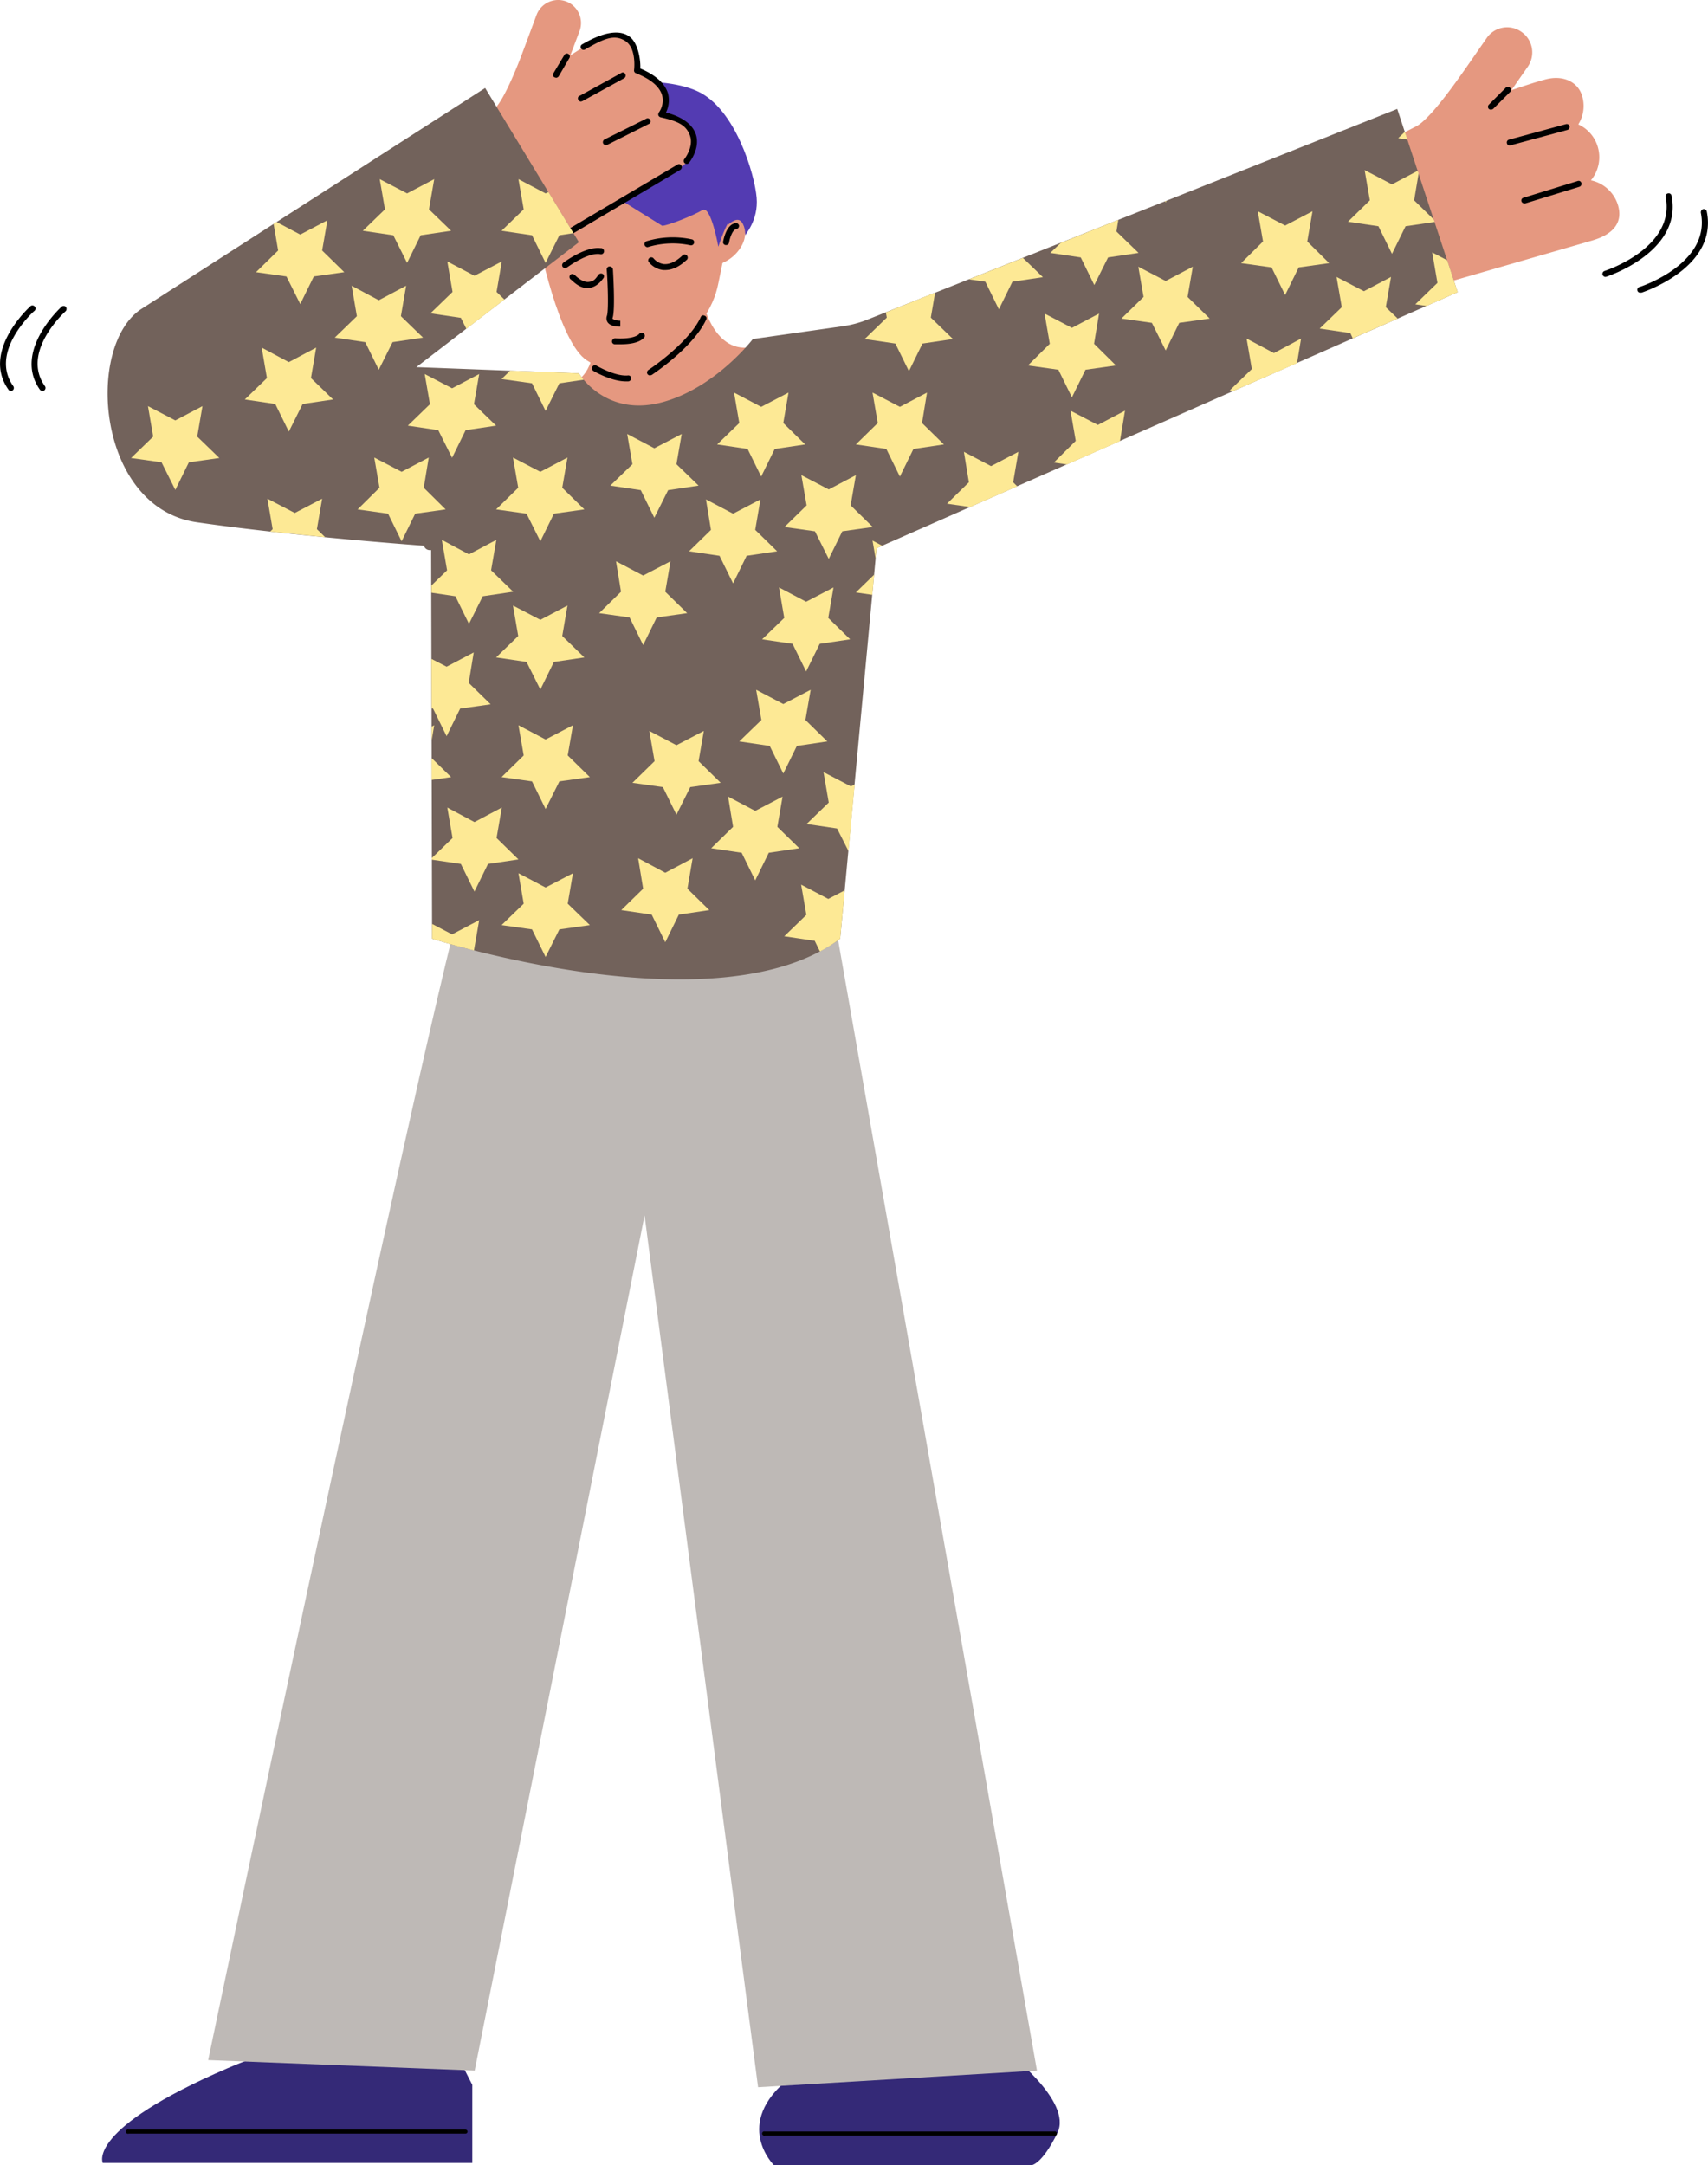 <svg xmlns="http://www.w3.org/2000/svg" width="717.8" height="910" viewBox="0.034 0.014 717.757 909.986" style=""><g><title>event53_341952502</title><g data-name="Layer 2"><path d="M422.4 861.7s28.6 21.2 22 34.7-11 13.6-11 13.6H325.3s-17.7-17.4 6.6-36.7 33.1-23.2 33.1-23.2z" fill="#342977"></path><path d="M321.5 897.5H443a.9.9 0 1 0 0-1.7H321.5a.9.9 0 1 0 0 1.7z"></path><path d="M198.5 909H43.2s-7.2-14.1 52.5-39.8 95.6-7.1 95.6-7.1l7.2 14.1z" fill="#342977"></path><path d="M54.1 896.7h141.5a.9.9 0 0 0 .9-.8.9.9 0 0 0-.9-.9H54.1a.9.9 0 1 0 0 1.7z"></path><g fill="#beb9b6"><path d="M197.3 368.1c-8.7 14-109.8 497.7-109.8 497.7l112 4.4 71.4-359.4 47.7 366.4 117.2-7-93.2-529.9z"></path><path d="M274.2 501.9a2.6 2.6 0 0 1-2.5-2.2l-7.6-50.6a2.6 2.6 0 0 1 2.2-2.9 2.5 2.5 0 0 1 2.8 2.2l7.6 50.5a2.5 2.5 0 0 1-2.1 2.9z"></path></g><path d="M313.3 98.9c-.2-.4 5.5-6.2 4.7-15.8s-8.8-37.5-25-44.8-48.5-3.7-64.6 2.9-29.4 16.9-29.4 25 11.7 19.9 19.8 19.9 67.3 3.3 67.3 3.3l19.1 5.8 6.6-1.4z" fill="#533bb2"></path><path d="M295.6 127.6s5.2 23.5 22.8 17.6c25.4-8.5-49.3 36.3-49.3 36.3L240.2 161s6.9-1.1 9.1-12.8 46.3-20.6 46.3-20.6z" fill="#e59880"></path><g fill="#e59880"><path d="M225.4 95.6c.8 6.6 9.6 48.5 21.3 55.9s19.9 12.5 33.1 0 19.9-21.3 22.1-32.4l2-9.8c1.8-9 3.2-19.2 1.6-29.9-2.2-14.7-36.7-19.8-36.7-19.8z"></path><path d="M299.7 99.3c2.9 0 9.5-11 12.5-5.2s-1.5 12.5-6.7 15.5c-11.5 6.6-5.8-10.3-5.8-10.3z"></path></g><path d="M260.7 137.3c-2.7 0-4.4-.6-5.3-1.8a3.1 3.1 0 0 1-.3-2.8c.7-2.2.4-13.1-.1-19.4a1.2 1.2 0 0 1 1.2-1.3 1.4 1.4 0 0 1 1.4 1.2c.1 1.7 1 16.9-.1 20.3-.1.3-.1.4 0 .5s1.1.8 3.2.8v2.5z"></path><path d="M260.8 144.7h-2.4a1.2 1.2 0 0 1-1.2-1.3 1.4 1.4 0 0 1 1.4-1.2c2.1.2 8 .2 10-1.8a1.3 1.3 0 1 1 1.8 1.8c-2.3 2.2-6.8 2.5-9.6 2.5z"></path><path d="M279.6 113.5h-.9a9 9 0 0 1-6.2-3.6 1.3 1.3 0 0 1 2.1-1.4 6.8 6.8 0 0 0 4.4 2.5c2.3.2 4.9-.9 7.7-3.5a1.3 1.3 0 1 1 1.7 1.9c-3 2.8-6 4.1-8.8 4.1z"></path><path d="M246.9 121.1c-3.1 0-5.5-2.3-6.6-3.3s-.2-.1-.2-.2-.3-.1-.4-.3a1.3 1.3 0 0 1 0-1.8c.9-.8 1.8 0 2.3.5s3 2.7 5.3 2.5 2.9-1.2 4.3-3.1a1.4 1.4 0 0 1 1.8-.2 1.2 1.2 0 0 1 .2 1.7c-1.8 2.5-3.8 3.9-6 4.1z"></path><path d="M273.2 157.8a1.4 1.4 0 0 1-1.1-.6 1.3 1.3 0 0 1 .4-1.7c.2-.1 17-11.3 22-22.2a1.1 1.1 0 0 1 1.6-.6 1.1 1.1 0 0 1 .7 1.6c-5.3 11.6-22.2 22.8-22.9 23.3z"></path><path d="M263 160.3c-6 0-13.3-4.2-13.6-4.4a1.3 1.3 0 0 1-.4-1.8 1.2 1.2 0 0 1 1.7-.4c.1 0 7.8 4.6 13.2 4.1a1.2 1.2 0 0 1 1.4 1.1 1.4 1.4 0 0 1-1.2 1.4z"></path><path d="M305.2 103h-.2a1.2 1.2 0 0 1-1.1-1.4c.2-.8 1.3-7.2 5.2-7.8a1.3 1.3 0 0 1 1.5 1 1.4 1.4 0 0 1-1.1 1.5c-1.7.2-2.8 3.9-3.1 5.7a1.2 1.2 0 0 1-1.2 1z"></path><path d="M272.1 103.9a1.4 1.4 0 0 1-1.2-.9 1.3 1.3 0 0 1 .8-1.6 37.9 37.9 0 0 1 19-.8 1.2 1.2 0 0 1 1 1.5 1.3 1.3 0 0 1-1.5 1 35.8 35.8 0 0 0-17.7.7z"></path><path d="M237.6 112.7a1.6 1.6 0 0 1-1.1-.5 1.3 1.3 0 0 1 .3-1.8c.4-.3 9.3-6.9 15.6-6.1a1.3 1.3 0 1 1-.3 2.5c-5.3-.7-13.7 5.6-13.8 5.6a1.1 1.1 0 0 1-.7.3z"></path><path d="M278.3 94.9c2.3 0 13.3-4.4 16.9-6.6s6.7 15.4 6.7 15.4 3.5-10.9 5.5-11.4c5.9-1.5-5.9-32.3-5.9-32.3h-79.4z" fill="#533bb2"></path><g><path d="M642.1 28l-6.9 9.9c4.8-1.6 9.5-3.2 13.9-4.4 7.7-2.2 13.7.9 15.6 6.2a14.6 14.6 0 0 1-1.4 12.6 15 15 0 0 1 8.2 9.5 15.2 15.2 0 0 1-2.9 14A15.2 15.2 0 0 1 680 86.3c2.3 7.9-2.9 12.5-10.9 14.8l-64 18.5-8-30.7-8.5-32.4 6.6-3.4c5.1-2.6 14.4-15.4 18.3-20.9l2.7-3.8 8.6-12.4a10.4 10.4 0 0 1 14.6-2.6 10.5 10.5 0 0 1 2.7 14.6z" fill="#e59880"></path><path d="M626.6 46.1a1.4 1.4 0 0 1-.9-.3 1.3 1.3 0 0 1 0-1.8l6.9-6.9a1.3 1.3 0 1 1 1.8 1.8l-6.9 6.9a1.6 1.6 0 0 1-.9.3z"></path><path d="M634.5 61.2a1.2 1.2 0 0 1-1.2-1 1.2 1.2 0 0 1 .9-1.5l23.9-6.5a1.2 1.2 0 0 1 1.5.8 1.3 1.3 0 0 1-.8 1.6l-24 6.5z"></path><path d="M640.6 85.5a1.3 1.3 0 0 1-1.2-.9 1.2 1.2 0 0 1 .9-1.5l22.7-7a1.2 1.2 0 0 1 1.6.8 1.3 1.3 0 0 1-.8 1.6l-22.8 7z"></path><g><path d="M243.6 13l-3.9 10.3c3.9-2.5 7.7-4.9 11.4-7.1 6.2-3.7 12.3-2.2 15.1 2a12.9 12.9 0 0 1 1.6 11.5 13.8 13.8 0 0 1 10.1 19.6 13.9 13.9 0 0 1 12.5 6.7c3.9 6.5.2 11.8-6.3 15.6l-52.5 30.9-14.1-25.3-14.9-26.9 5.1-4.4c3.9-3.5 9.3-16.9 11.5-22.7l1.5-4 4.8-12.9A9.7 9.7 0 0 1 237.9.6a9.7 9.7 0 0 1 5.7 12.4z" fill="#e59880"></path><path d="M233.7 32.7l-.7-.2a1.2 1.2 0 0 1-.4-1.7l4.6-7.7a1.2 1.2 0 1 1 2.1 1.3l-4.5 7.7a1.4 1.4 0 0 1-1.1.6z"></path><path d="M288.6 68.9a1.3 1.3 0 0 1-.8-.3 1.2 1.2 0 0 1-.2-1.7c.1-.1 4-5.1 2.4-9.8s-5.4-6.2-12.4-7.8a1.4 1.4 0 0 1-.9-.8 1.6 1.6 0 0 1 .2-1.2 8.8 8.8 0 0 0 1.4-7.1c-1-3.7-4.7-6.9-11-9.4a1.2 1.2 0 0 1-.8-1.4c0-.1 1.1-9-3.6-12.1s-9.2-1-17 3.5a1.2 1.2 0 0 1-1.3-2.1c8.8-5.2 15.5-6.3 19.7-3.5s5 10.9 4.8 13.6c6.6 2.8 10.5 6.4 11.7 10.7a11.7 11.7 0 0 1-.9 7.8c6.8 1.8 11 4.9 12.5 9 2.1 6-2.6 11.9-2.8 12.1a1.1 1.1 0 0 1-1 .5z"></path><path d="M238 99.5a1.4 1.4 0 0 1-1.1-.6 1.3 1.3 0 0 1 .5-1.7l47.3-28a1.2 1.2 0 0 1 1.7.4 1.4 1.4 0 0 1-.5 1.8l-47.2 28z"></path><path d="M254.7 61a1.3 1.3 0 0 1-1.2-.7 1.3 1.3 0 0 1 .6-1.7l17.5-8.7a1.2 1.2 0 0 1 1.7.6 1.1 1.1 0 0 1-.6 1.6l-17.5 8.8z"></path><path d="M244.2 42.7a1.2 1.2 0 0 1-1.1-.7 1.1 1.1 0 0 1 .5-1.7l17.5-9.6a1.1 1.1 0 0 1 1.7.5 1.3 1.3 0 0 1-.5 1.7l-17.5 9.6z"></path></g></g><g><g fill="#72625b"><path d="M181.2 229.6l.4 164.9s119.9 38.5 171.5 0l15.3-164.1 244.2-107.6-25.4-77-223.3 88.8a45.2 45.2 0 0 1-9.6 2.5l-37.9 5.4s-15 19.7-36.8 26.2c-24.9 7.5-36.3-11.8-36.3-11.8l-68.3-2.6 68.3-52.5L203.9 37 59.5 129.8c-23.9 15.6-18.8 83.6 23.2 89.7s98.5 10.1 98.5 10.1z"></path><path d="M198.4 231.2h-17.8a2.5 2.5 0 1 1 0-5h17.8a2.5 2.5 0 1 1 0 5z"></path><path d="M347.6 236.3a2.5 2.5 0 0 1-2.4-1.8 2.5 2.5 0 0 1 1.6-3.2l15.2-5a2.5 2.5 0 0 1 3.2 1.6 2.6 2.6 0 0 1-1.6 3.2l-15.2 5z"></path></g><g fill="#fde995"><path d="M181.4 318.6v9.2l8.2-1.2-8.2-8z"></path><path d="M181.4 305.4v5.9l1.1-6.5-1.1.6z"></path><path d="M238.6 317.5l2.2-12.7-11.5 6-11.4-6 2.2 12.7-9.3 9.1 12.8 1.8 5.7 11.6 5.8-11.6 12.8-1.8-9.3-9.1z"></path><path d="M199.4 374.7l5.7-11.6 12.8-1.9-9.2-9 2.2-12.8-11.5 6.1-11.4-6.1 2.2 12.8-8.7 8.4v.7l12.2 1.8 5.7 11.6z"></path><path d="M199.2 399.4l2.2-12.7-11.4 6-8.4-4.4v6.2s6.7 2.2 17.7 5z"></path><path d="M223.6 390.6l5.7 11.6 5.8-11.6 12.8-1.8-9.3-9 2.2-12.8-11.5 6-11.4-6 2.2 12.8-9.3 9 12.8 1.8z"></path><path d="M163.1 215.9l5.7 11.6 5.7-11.6 12.8-1.8-9.2-9.1 2.1-12.7-11.4 6-11.5-6 2.2 12.7-9.2 9.1 12.8 1.8z"></path><path d="M236.3 205l2.2-12.7-11.4 6-11.5-6 2.2 12.7-9.3 9.1 12.8 1.8 5.8 11.6 5.7-11.6 12.8-1.8-9.3-9.1z"></path><path d="M206.4 239.7l2.2-12.8-11.5 6.1-11.4-6.1 2.2 12.8-6.6 6.4v3l10.1 1.5 5.7 11.6 5.8-11.6 12.8-1.9-9.3-9z"></path><path d="M193.4 297.8l12.8-1.8-9.2-9 2.1-12.8-11.4 6-6.4-3.3.1 20.9h.6l5.7 11.6 5.7-11.6z"></path><path d="M221.3 278.2l5.8 11.6 5.7-11.6 12.8-1.9-9.3-9 2.2-12.8-11.4 6-11.5-6 2.2 12.8-9.3 9 12.8 1.9z"></path><path d="M136.7 225.8l-3.5-3.4 2.2-12.8-11.5 6-11.5-6 2.2 12.8-1 1z"></path><path d="M310.7 177.8l-9.3 9 12.8 1.9 5.7 11.6 5.7-11.6 12.8-1.9-9.2-9 2.2-12.8-11.5 6-11.4-6 2.2 12.8z"></path><path d="M378.2 200.3l5.7-11.6 12.8-1.9-9.2-9 2.1-12.8-11.4 6-11.5-6 2.2 12.8-9.2 9 12.8 1.9 5.7 11.6z"></path><path d="M336.8 199.7l2.2 12.7-9.3 9.1 12.8 1.8 5.8 11.6 5.7-11.6 12.8-1.8-9.3-9.1 2.2-12.7-11.4 6-11.5-6z"></path><path d="M302.4 233.6l5.7 11.6 5.7-11.6 12.8-1.9-9.2-9 2.2-12.8-11.5 6-11.4-6 2.1 12.8-9.2 9 12.8 1.9z"></path><path d="M264.6 259.5l5.7 11.6 5.7-11.6 12.8-1.8-9.2-9 2.2-12.8-11.5 6-11.4-6 2.1 12.8-9.2 9 12.8 1.8z"></path><path d="M333.1 270.6l5.7 11.6 5.7-11.6 12.8-1.9-9.2-9 2.2-12.8-11.5 6-11.4-6 2.2 12.8-9.3 9 12.8 1.9z"></path><path d="M366.6 250l.8-8.5-7.7 7.5 6.9 1z"></path><path d="M368 234.8l.4-4.4 2.4-1-4.1-2.2 1.3 7.6z"></path><path d="M275 188.4l-11.4-6 2.2 12.7-9.3 9 12.8 1.9 5.7 11.6 5.8-11.6 12.8-1.9-9.3-9 2.2-12.7-11.5 6z"></path><path d="M67.9 194.3l5.8 11.6 5.7-11.6 12.8-1.8-9.3-9 2.2-12.8-11.4 6-11.5-6 2.2 12.8-9.3 9 12.8 1.8z"></path><path d="M165.3 98.9l5.8 11.6 5.7-11.6 12.8-1.9-9.3-9 2.2-12.7-11.4 6-11.5-6 2.2 12.7-9.3 9 12.8 1.9z"></path><path d="M223.6 98.9l5.7 11.6 5.8-11.6 5.9-.9-10.5-17.3-1.2.6-11.4-6 2.2 12.7-9.3 9 12.8 1.9z"></path><path d="M188 109.9l2.2 12.8-9.3 9 12.8 1.9 2.3 4.6 16-12.3-3.3-3.2 2.2-12.8-11.5 6-11.4-6z"></path><path d="M153.5 143.8l5.7 11.6 5.8-11.6 12.8-1.9-9.3-9 2.2-12.8-11.5 6.1-11.4-6.1 2.2 12.8-9.3 9 12.8 1.9z"></path><path d="M115.7 169.8l5.7 11.6 5.8-11.6 12.8-1.9-9.3-9 2.2-12.8-11.5 6.1-11.4-6.1 2.2 12.8-9.3 9 12.8 1.9z"></path><path d="M184.2 180.8l5.8 11.6 5.7-11.6 12.8-1.9-9.3-9 2.2-12.7-11.4 6-11.5-6 2.2 12.7-9.3 9 12.8 1.9z"></path><path d="M223.6 161.1l5.7 11.6 5.8-11.6 10.2-1.5a32.2 32.2 0 0 1-2-2.7l-28.9-1.1-3.6 3.5z"></path><path d="M116.9 105.3l-9.3 9.1 12.8 1.8 5.8 11.6 5.7-11.6 12.8-1.8-9.3-9.1 2.2-12.7-11.4 6-10-5.3-1.2.8z"></path><path d="M338.5 302.6l2.2-12.7-11.5 6-11.4-6 2.2 12.7-9.3 9 12.8 1.9 5.7 11.6 5.7-11.6 12.8-1.9-9.2-9z"></path><path d="M357.6 330.5l-11.5-6 2.2 12.8-9.3 9 12.8 1.9 4.8 9.5 2.6-28-1.6.8z"></path><path d="M317.4 370l5.7-11.6 12.8-1.9-9.2-9 2.2-12.7-11.5 6-11.4-6 2.1 12.7-9.2 9 12.8 1.9 5.7 11.6z"></path><path d="M288.9 373.5l2.2-12.8-11.5 6.1-11.4-6.1 2.1 12.8-9.2 9 12.8 1.9 5.7 11.6 5.7-11.6 12.8-1.9-9.2-9z"></path><path d="M355 374.2l-6.9 3.6-11.4-6 2.2 12.7-9.3 9 12.8 1.9 2.2 4.5a61.3 61.3 0 0 0 8.5-5.4z"></path><path d="M284.3 342.4l5.8-11.6 12.8-1.8-9.3-9.1 2.2-12.7-11.5 6-11.4-6 2.2 12.7-9.3 9.1 12.8 1.8 5.7 11.6z"></path><path d="M470.7 185.3l2.1-12.7-11.4 6-11.5-6 2.2 12.7-9.2 9.1 5.5.8 22.3-9.8v-.1z"></path><path d="M425.8 202.7l2.2-12.8-11.5 6-11.4-6 2.1 12.8-9.2 9 9.7 1.4 19.8-8.7-1.7-1.7z"></path><path d="M579.3 95.1l5.7 11.6 5.7-11.6 12.2-1.8-.3-1-8.3-8.1 1.9-11.3-.4-1.1-10.8 5.7-11.5-6 2.2 12.7-9.2 9 12.8 1.9z"></path><path d="M608.2 109.4l-6.3-3.3 2.2 12.8-9.3 9 4.7.7 13.1-5.8-4.4-13.4z"></path><path d="M582.4 129.1l2.2-12.7-11.4 6-11.5-6 2.2 12.7-9.3 9 12.9 1.9 1 2.2 18.9-8.3-5-4.8z"></path><path d="M546.8 142.3l-11.4 6.1-11.5-6.1 2.2 12.8-9.3 9 1.6.2 26.7-11.7 1.7-10.3z"></path><path d="M534.4 112.4l5.7 11.6 5.7-11.6 12.8-1.8-9.2-9.1 2.2-12.7-11.5 6-11.5-6 2.2 12.7-9.2 9.1 12.8 1.8z"></path><path d="M489.9 85.1l.3-.7-.6.2.3.5z"></path><path d="M445.8 102.1l-4.4 4.2 12.8 1.9 5.7 11.6 5.8-11.6 12.8-1.9-9.3-9 .8-4.9-24.2 9.7z"></path><path d="M414.1 118.4l5.7 11.6 5.7-11.6 12.8-1.9-8.4-8.1-22.7 9 6.9 1z"></path><path d="M363.4 142.5l12.9 1.9L382 156l5.7-11.6 12.8-1.9-9.3-9L393 123l-20.7 8.3.4 2.2-9.3 9z"></path><path d="M450.5 167l5.7-11.6 12.8-1.8-9.2-9.1 2.1-12.7-11.4 6-11.5-6 2.2 12.7-9.2 9.1 12.8 1.8 5.7 11.6z"></path><path d="M484.1 135.7l5.8 11.6 5.7-11.6 12.8-1.8-9.3-9.1 2.2-12.7-11.4 6-11.5-6 2.2 12.7-9.3 9.1 12.8 1.8z"></path><path d="M590.4 55.4l-2.8 2.7 3.9.6-1.1-3.3z"></path></g></g><g><path d="M17.9 164.3a1.3 1.3 0 0 1-1.1-.5c-11.5-16.2 8.9-34.7 9.1-34.9a1.3 1.3 0 0 1 1.8.1 1.4 1.4 0 0 1-.1 1.8c-.2.2-19 17.1-8.7 31.5a1.3 1.3 0 0 1-.3 1.8 1 1 0 0 1-.7.2z"></path><path d="M4.6 164.3a1 1 0 0 1-1-.5c-11.6-16.2 8.8-34.7 9-34.9a1.3 1.3 0 1 1 1.7 1.9c-.2.2-19 17.1-8.7 31.5a1.3 1.3 0 0 1-.3 1.8 1 1 0 0 1-.7.2z"></path><path d="M674.7 116.4a1.4 1.4 0 0 1-1.2-.9 1.3 1.3 0 0 1 .8-1.6c.3-.1 30-9.7 25.7-31.2a1.2 1.2 0 0 1 1-1.4 1.2 1.2 0 0 1 1.5 1c4.7 23.6-27.1 33.9-27.4 34z"></path><path d="M689.5 123a1.2 1.2 0 0 1-.4-2.4c.3-.1 30-9.7 25.7-31.2a1.4 1.4 0 0 1 1-1.5 1.3 1.3 0 0 1 1.5 1c4.8 23.7-27.1 34-27.4 34.1z"></path></g></g></g></svg>